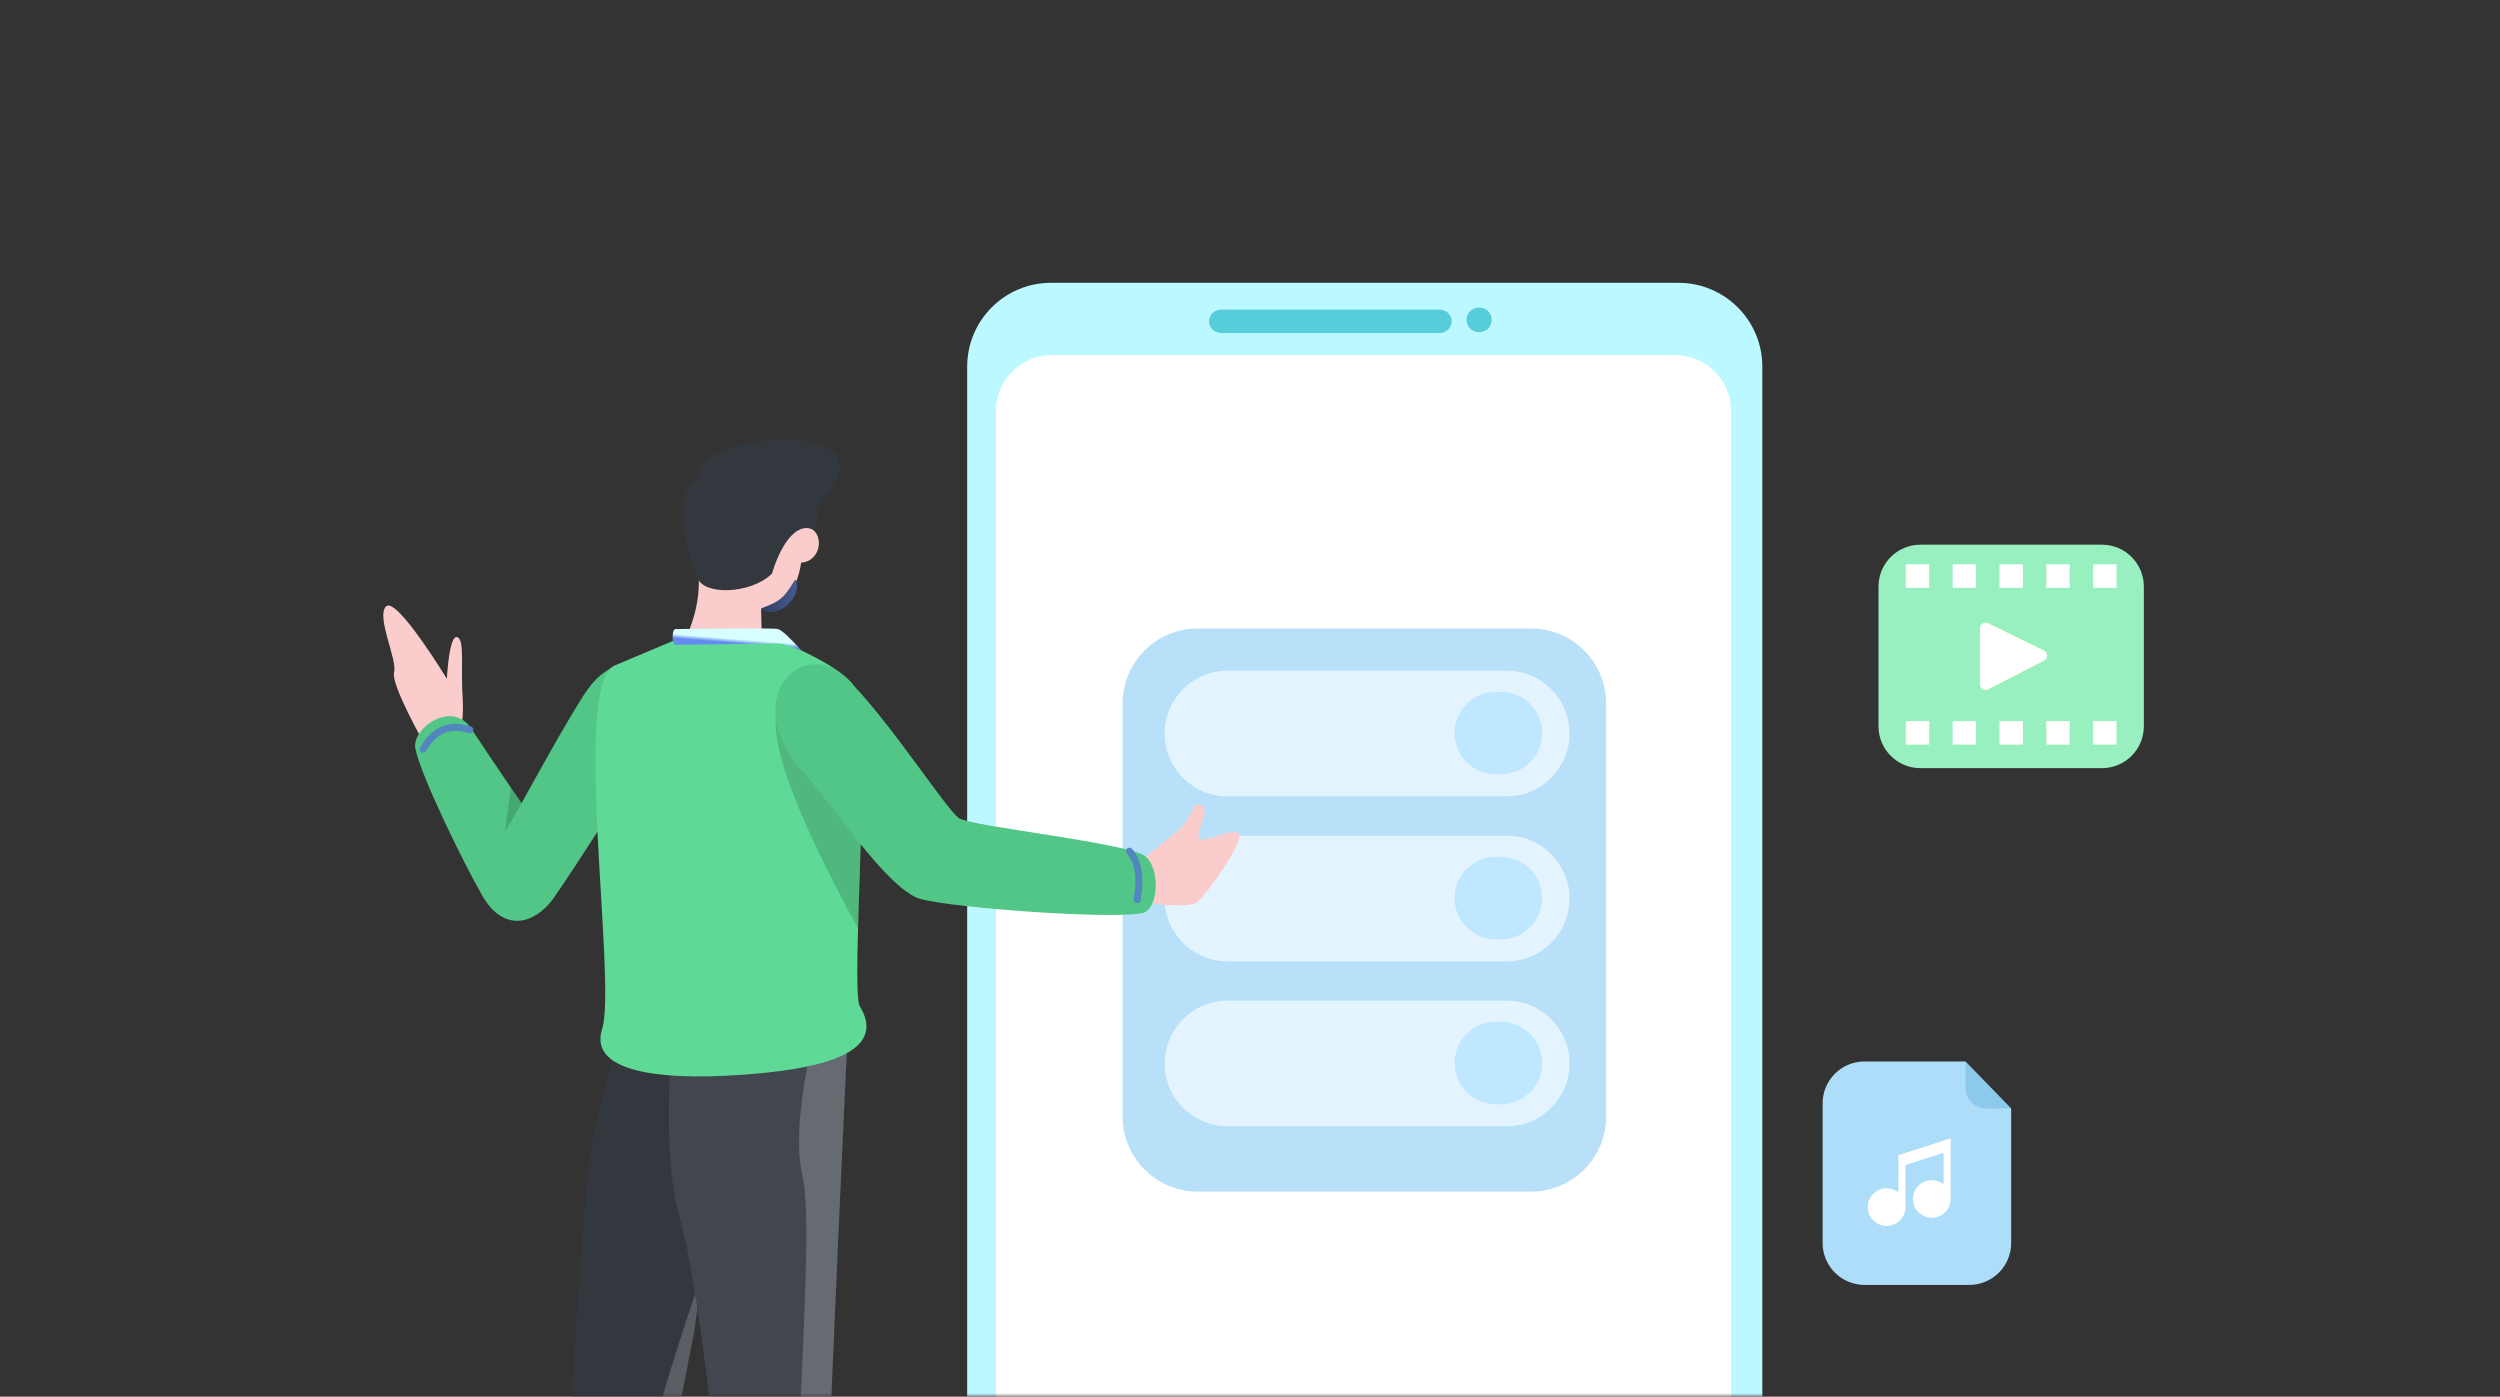 <svg height="200" viewBox="0 0 358 200" width="358" xmlns="http://www.w3.org/2000/svg" xmlns:xlink="http://www.w3.org/1999/xlink"><rect x="0" y="0" width="358" height="200" fill="#333333" stroke="none"/><linearGradient id="a" x1="-18.144%" x2="171.028%" y1="57.456%" y2="78.55%"><stop offset="0" stop-color="#4d63a0"/><stop offset="1" stop-color="#222735"/></linearGradient><linearGradient id="b" x1="62.492%" x2="69.153%" y1="44.168%" y2="58.792%"><stop offset="0" stop-color="#d7ffff"/><stop offset="1" stop-color="#648bf0"/></linearGradient><mask id="c" fill="#fff"><path d="m6 0h346c3.314 0 6 2.686 6 6v194h-358v-194c0-3.314 2.686-6 6-6z" fill="#fff" fill-rule="evenodd"/></mask><g fill="none" fill-rule="evenodd" mask="url(#c)"><g transform="translate(138.5 40.5)"><path d="m12 0h89.863c6.627 0 12 5.373 12 12v197.711c0 13.883-11.254 25.137-25.137 25.137h-63.589c-13.883 0-25.137-11.254-25.137-25.137v-197.711c0-6.627 5.373-12 12-12z" fill="#bcf8ff"/><path d="m8 0h89.277c4.418 0 8 3.582 8 8v190.729c0 10.229-8.293 18.522-18.522 18.522h-68.233c-10.229 0-18.522-8.293-18.522-18.522v-190.729c0-4.418 3.582-8 8-8z" fill="#fff" transform="translate(4.107 10.341)"/><g fill="#56cdd9" fill-rule="nonzero"><path d="m67.618 3.831c.974 0 1.764.753 1.764 1.683 0 .909-.755 1.649-1.699 1.681l-.065.001h-31.229c-.974 0-1.764-.753-1.764-1.683 0-.909.755-1.649 1.699-1.681l.065-.001z"/><path d="m73.354 3.551c.974 0 1.764.785 1.764 1.753 0 .946-.755 1.718-1.699 1.752l-.065.001h-.093c-.974 0-1.764-.785-1.764-1.753 0-.946.755-1.718 1.699-1.752l.065-.001z"/></g></g><g transform="translate(261 152)"><path d="m6 0h14.455l6.545 6.737v19.263c0 3.314-2.686 6-6 6h-15c-3.314 0-6-2.686-6-6v-20c0-3.314 2.686-6 6-6z" fill="#aeddf9"/><g fill="#fff" transform="translate(6.188 10.667)"><path d="m2.976 12.884c1.491 0 2.7-1.206 2.7-2.695 0-1.488-1.209-2.695-2.7-2.695-1.491 0-2.7 1.206-2.7 2.695 0 1.488 1.209 2.695 2.7 2.695z"/><path d="m9.45 11.721c1.491 0 2.7-1.206 2.7-2.695s-1.209-2.695-2.7-2.695c-1.491 0-2.7 1.206-2.7 2.695s1.209 2.695 2.7 2.695z"/><path d="m12.15.339v8.485h-1.012l-0-6.422-5.469 1.769v5.938h-1.012l.001-7.346z"/></g><path d="m27 6.737h-3.545c-1.657 0-3-1.343-3-3v-3.737z" fill="#4ea3d6" fill-rule="nonzero" opacity=".34"/></g><g transform="matrix(-1 0 0 1 230.5 90)"><path d="m11.254 0h47.739c5.938 0 10.752 4.814 10.752 10.752v59.136c0 5.938-4.814 10.752-10.752 10.752h-47.739c-5.938 0-10.752-4.814-10.752-10.752v-59.136c0-5.938 4.814-10.752 10.752-10.752z" fill="#b8e1f9"/><path d="m14.732 6.048h39.998c4.967 0 8.993 4.026 8.993 8.993s-4.026 8.993-8.993 8.993h-39.998c-4.967 0-8.993-4.026-8.993-8.993s4.026-8.993 8.993-8.993z" fill="#e3f4ff"/><path d="m15.565 9.072h.732c3.262 0 5.906 2.644 5.906 5.906s-2.644 5.906-5.906 5.906h-.732c-3.262 0-5.906-2.644-5.906-5.906s2.644-5.906 5.906-5.906z" fill="#bfe7ff"/><path d="m14.732 29.673h39.998c4.967 0 8.993 4.026 8.993 8.993s-4.026 8.993-8.993 8.993h-39.998c-4.967 0-8.993-4.026-8.993-8.993s4.026-8.993 8.993-8.993z" fill="#e3f4ff"/><path d="m15.565 32.697h.732c3.262 0 5.906 2.644 5.906 5.906s-2.644 5.906-5.906 5.906h-.732c-3.262 0-5.906-2.644-5.906-5.906s2.644-5.906 5.906-5.906z" fill="#bfe7ff"/><path d="m14.732 53.298h39.998c4.967 0 8.993 4.026 8.993 8.993s-4.026 8.993-8.993 8.993h-39.998c-4.967 0-8.993-4.026-8.993-8.993s4.026-8.993 8.993-8.993z" fill="#e3f4ff"/><path d="m15.565 56.322h.732c3.262 0 5.906 2.644 5.906 5.906s-2.644 5.906-5.906 5.906h-.732c-3.262 0-5.906-2.644-5.906-5.906s2.644-5.906 5.906-5.906z" fill="#bfe7ff"/></g><g transform="translate(269 78)"><path d="m6 0h26c3.314 0 6 2.686 6 6v20c0 3.314-2.686 6-6 6h-26c-3.314 0-6-2.686-6-6v-20c0-3.314 2.686-6 6-6z" fill="#98efbf"/><g fill="#fff"><path d="m14.529 11.975v8.019c0 .451.366.816.816.816.13 0 .258-.031.374-.091l7.982-4.115c.401-.207.558-.699.352-1.1-.08-.156-.209-.282-.367-.359l-7.982-3.904c-.405-.198-.894-.03-1.092.375-.055.112-.083.234-.083.359z"/><path d="m3.912 2.807h3.353v3.368h-3.353z"/><path d="m10.618 2.807h3.353v3.368h-3.353z"/><path d="m17.324 2.807h3.353v3.368h-3.353z"/><path d="m24.029 2.807h3.353v3.368h-3.353z"/><path d="m30.735 2.807h3.353v3.368h-3.353z"/><path d="m3.912 25.263h3.353v3.368h-3.353z"/><path d="m10.618 25.263h3.353v3.368h-3.353z"/><path d="m17.324 25.263h3.353v3.368h-3.353z"/><path d="m24.029 25.263h3.353v3.368h-3.353z"/><path d="m30.735 25.263h3.353v3.368h-3.353z"/></g></g><g transform="matrix(-1 0 0 1 107.521 146.367)"><path d="m0 .831s10.617 58.455 12.479 64.542c1.241 4.058 3.583 21.349 7.025 51.871l11.152.032c.158-23.496-.138-37.132-.889-40.908-1.127-5.664-3.669-14.993-3.669-14.993s-1.889-33.866-3.02-41.765c-1.13-7.9-4.758-19.609-4.758-19.609z" fill="#33373e"/><path d="m8.08 44.194-1.019-7.956.745 2.191c3.711 10.974 6.235 19.493 7.571 25.556 1.124 5.103 1.36 13.912.709 26.427l-.74-6.133c-1.068-8.685-2.105-16.307-2.839-18.812l-.073-.243c-.69-2.38-2.408-10.916-4.354-21.03z" fill="#fff" fill-opacity=".192"/></g><g transform="matrix(-1 0 0 1 129.626 146.879)"><path d="m32.272 27.625c-2.907 10.351-5.277 35.628-5.277 35.628s-.268 2.663.891 10.039c.772 4.918-.363 19.341-3.405 43.271l-12.011.024c-.988-32.147-1.505-49.911-1.552-53.292-.11-7.908-2.707-62.734-2.707-62.734l24.981-.562s1.988 17.274-.919 27.625z" fill="#42474f"/><path d="m14.758 21.31-.047.203c-1.726 7.165 1.234 38.92.391 46.47l-.336 2.701c-.586 4.854-1.577 13.704-2.973 26.549l-.303-10.752c-.278-10.218-.514-19.832-.566-22.757l-.007-.429c-.11-7.908-2.707-62.734-2.707-62.734l4.673-.105.204.887c2.063 9.085 2.619 15.74 1.669 19.966z" fill="#fff" fill-opacity=".192"/></g><g transform="matrix(-1 0 0 1 120.444 62.5)"><path d="m4.969 13.019c-2.587.282-2.404 4.815.746 5.051.644 4.369 2.94 6.451 5.738 6.692l-.155 6.609 12.381-.007s-3.486-4.669-3.313-11.06c.174-6.392-.117-12.396-.117-12.396l-16.036.287z" fill="#fbcccc"/><path d="m19.037 10.327c1.116.537.227 2.964-.337 2.964-2.592-1.021-4.74 2.656-5.832 6.349-3.102 3.032-9.956 3.1-10.664.563-2.681-5.556-2.812-13.59.316-14.21-2.456-6.456 30.708-9.834 16.517 4.334z" fill="#33373e" transform="matrix(-1 0 0 1 22.764 0)"/><path d="m6.496 20.546c.127-.278.887 1.627 2.115 2.649 1.271 1.057 3.178 1.367 2.842 1.567-2.578 1.539-5.994-1.948-4.957-4.216z" fill="url(#a)"/></g><g transform="matrix(-1 0 0 1 95.023 86.705)"><path d="m29.131 19.501s-.541-3.675-.37-6.093c.318-4.472-.29-8.245.692-8.832 1.26-.753 1.575 5.925 1.575 5.925s7.196-11.809 8.697-10.382c1.5 1.426-1.629 7.632-1.133 9.426.496 1.794-4.463 10.473-4.463 10.473z" fill="#fbcccc"/><path d="m2.529 21.624s10.9 17.091 13.309 20.405c2.526 3.476 6.987 5.015 10.153-.53 2.8-4.906 8.796-17.19 9.555-21.009.566-2.849-5.233-7.096-8.02-2.838-2.787 4.257-7.189 10.659-7.189 10.659s-7.238-13.218-9.494-16.337c-6.085-8.411-15.356-.858-8.313 9.65z" fill="#52c686"/><path d="m20.336 28.311 2.395 4.157-.873-6.416z" fill="#000" fill-opacity=".16"/><path d="m27.657 18.027c2.47-.982 4.813-.715 6.878 2.29" stroke="#5386bf" stroke-linecap="round" transform="matrix(.998 .07 -.07 .998 1.395 -2.123)"/></g><g transform="matrix(-1 0 0 1 124.074 89.986)"><path d="m26.355 1.222-12.824.082-.525.21c-2.115.86-9.972 4.211-11.436 7.08-2.446 4.795.777 43.208-.628 45.526-2.963 4.89.908 8.262 13.769 9.538l.393.038c13.175 1.246 24.864.226 22.743-6.366-2.122-6.592 4.37-49.051-1.717-51.983-6.516-2.75-9.775-4.125-9.775-4.125z" fill="#5fda96"/><path d="m12.525 10.95c1.9 4.102-1.874 14.778-11.321 32.028l-.117-3.853c-.309-9.619-.764-21.344-.193-27.244 5.967-4.479 9.844-4.79 11.631-.931z" fill="#000" fill-opacity=".16"/><path d="m12.669.096c.798-.216 14.157 0 14.688 0s.531 2.252 0 2.252c-.325 0-4.468-.061-14.689-.184-.615-.007-1.742.334-3.383 1.023 1.724-1.917 2.852-2.947 3.384-3.091z" fill="url(#b)"/></g><g transform="matrix(-1 0 0 1 177.5 94.586)"><path d="m14.343 34.569s-6.987 1.099-8.305.02c-1.318-1.079-6.568-8.416-5.995-9.678.573-1.262 5.364 1.408 5.772.605.525-1.031-2.184-4.71.19-4.925.611-.055 1.043 2.209 2.764 3.701 1.721 1.492 5.875 4.801 5.875 4.801z" fill="#fbcccc"/><path d="m56.567 2.273c-6.038 5.692-14.588 19.133-16.409 20.317-1.822 1.184-24.611 3.573-26.756 5.501-1.792 1.61-1.954 6.51 0 7.869 1.954 1.359 27.611-.463 32.317-1.821 4.706-1.358 12.766-13.804 16.366-17.689 10.069-10.865.521-19.868-5.518-14.176z" fill="#52c686"/><path d="m15.772 27.301c-1.128 1.308-1.698 3.213-1.128 6.937" stroke="#5386bf" stroke-linecap="round"/></g></g></svg>